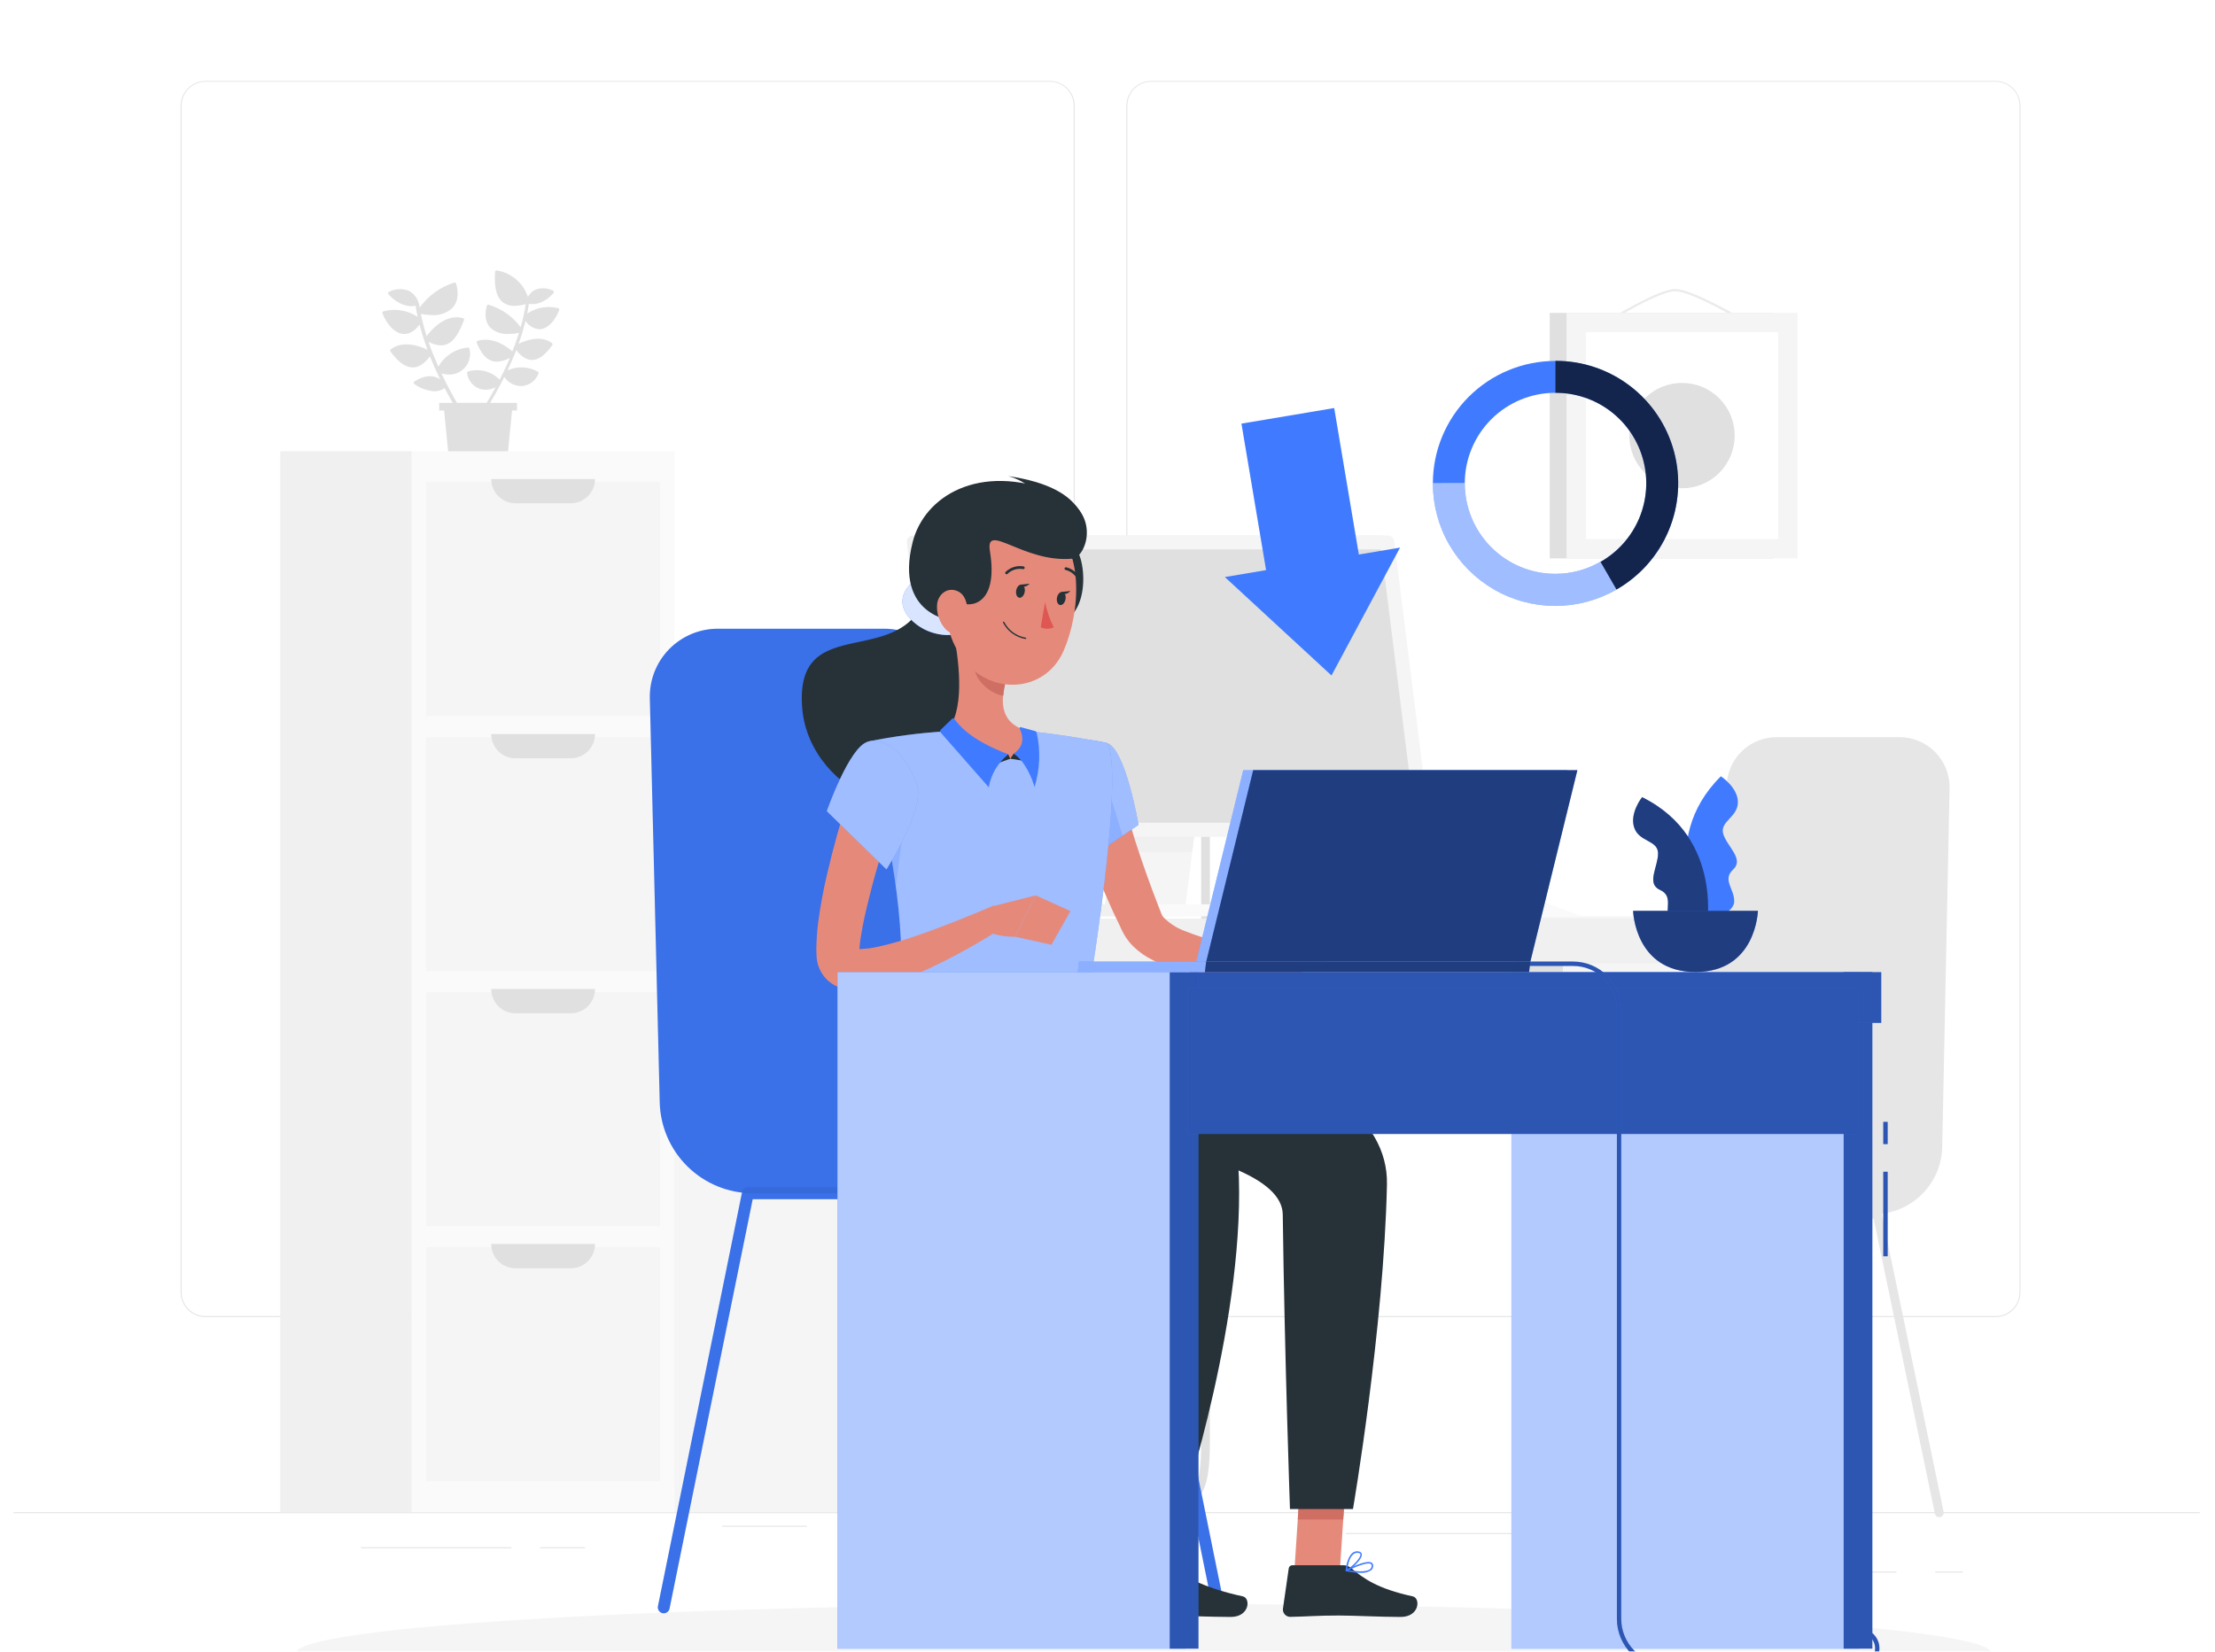 <svg width="657" height="490" viewBox="0 0 657 490" fill="none" xmlns="http://www.w3.org/2000/svg">
<g filter="url(#filter0_dddddd)">
<path d="M652.48 424.625H4V424.949H652.48V424.625Z" fill="#E6E6E6"/>
<path d="M151.672 435.026H107.056V435.351H151.672V435.026Z" fill="#E6E6E6"/>
<path d="M173.551 435.026H160.219V435.351H173.551V435.026Z" fill="#E6E6E6"/>
<path d="M239.334 428.658H214.224V428.983H239.334V428.658Z" fill="#E6E6E6"/>
<path d="M562.484 442.224H506.468V442.549H562.484V442.224Z" fill="#E6E6E6"/>
<path d="M582.25 442.224H574.04V442.549H582.25V442.224Z" fill="#E6E6E6"/>
<path d="M520.644 430.837H399.145V431.161H520.644V430.837Z" fill="#E6E6E6"/>
<path d="M311.38 366.78H60.95C58.988 366.777 57.107 365.995 55.721 364.607C54.335 363.218 53.557 361.337 53.557 359.375V7.341C53.574 5.39 54.36 3.525 55.744 2.151C57.128 0.776 58.999 0.003 60.95 0H311.38C313.344 0 315.227 0.78 316.616 2.169C318.005 3.558 318.785 5.442 318.785 7.406V359.375C318.785 361.339 318.005 363.222 316.616 364.611C315.227 366 313.344 366.78 311.38 366.78ZM60.95 0.259C59.074 0.263 57.276 1.01 55.951 2.338C54.625 3.666 53.881 5.465 53.881 7.341V359.375C53.881 361.251 54.625 363.05 55.951 364.377C57.276 365.705 59.074 366.453 60.95 366.456H311.38C313.257 366.453 315.056 365.705 316.383 364.378C317.71 363.051 318.458 361.252 318.461 359.375V7.341C318.458 5.464 317.71 3.665 316.383 2.337C315.056 1.01 313.257 0.263 311.38 0.259H60.95Z" fill="#E6E6E6"/>
<path d="M591.925 366.78H341.482C339.519 366.777 337.637 365.996 336.249 364.607C334.861 363.219 334.08 361.338 334.076 359.375V7.341C334.097 5.389 334.886 3.524 336.272 2.15C337.658 0.776 339.53 0.003 341.482 0H591.925C593.874 0.007 595.741 0.781 597.122 2.155C598.504 3.529 599.288 5.392 599.305 7.341V359.375C599.305 361.334 598.528 363.214 597.145 364.602C595.762 365.99 593.885 366.773 591.925 366.78ZM341.482 0.259C339.605 0.263 337.806 1.01 336.479 2.337C335.151 3.665 334.404 5.464 334.401 7.341V359.375C334.404 361.252 335.151 363.051 336.479 364.378C337.806 365.705 339.605 366.453 341.482 366.456H591.925C593.802 366.453 595.601 365.705 596.929 364.378C598.256 363.051 599.003 361.252 599.006 359.375V7.341C599.003 5.464 598.256 3.665 596.929 2.337C595.601 1.01 593.802 0.263 591.925 0.259H341.482Z" fill="#E6E6E6"/>
<path d="M547.452 247.862H456.574V424.625H547.452V247.862Z" fill="#F5F5F5"/>
<path d="M547.452 247.862H539.956V424.625H547.452V247.862Z" fill="#F0F0F0"/>
<path d="M254.339 291.09H463.578V252.907L254.339 252.907V291.09Z" fill="#E0E0E0"/>
<path d="M341.586 424.754H251.875C251.531 424.754 251.201 424.618 250.958 424.375C250.715 424.131 250.578 423.801 250.578 423.457C250.578 423.113 250.715 422.784 250.958 422.54C251.201 422.297 251.531 422.16 251.875 422.16H341.586C354.555 422.16 356.28 418.373 356.28 403.355V213.998C356.28 213.654 356.417 213.325 356.66 213.081C356.904 212.838 357.233 212.701 357.577 212.701C357.921 212.701 358.251 212.838 358.494 213.081C358.738 213.325 358.874 213.654 358.874 213.998V403.355C358.874 419.411 356.384 424.754 341.586 424.754Z" fill="#E0E0E0"/>
<path d="M262.38 261.804L545.403 261.804V248.549L262.38 248.549V261.804Z" fill="#F0F0F0"/>
<path d="M264.43 247.862H173.552V424.625H264.43V247.862Z" fill="#F5F5F5"/>
<path d="M264.417 247.862H256.92V424.625H264.417V247.862Z" fill="#F0F0F0"/>
<path d="M200.074 424.625L200.074 109.853H122.088L122.088 424.625H200.074Z" fill="#FAFAFA"/>
<path d="M195.794 188.474V119.048H126.368V188.474H195.794Z" fill="#F5F5F5"/>
<path d="M145.706 118.114H176.496C176.496 120.023 175.737 121.854 174.387 123.204C173.037 124.554 171.207 125.312 169.298 125.312H152.956C152.006 125.319 151.065 125.138 150.185 124.779C149.306 124.421 148.506 123.891 147.832 123.222C147.158 122.553 146.624 121.757 146.259 120.881C145.894 120.004 145.706 119.064 145.706 118.114Z" fill="#E0E0E0"/>
<path d="M195.781 264.126V194.7H126.355V264.126H195.781Z" fill="#F5F5F5"/>
<path d="M195.794 339.778V270.351H126.368V339.778H195.794Z" fill="#F5F5F5"/>
<path d="M195.794 415.442V346.016H126.368V415.442H195.794Z" fill="#F5F5F5"/>
<path d="M145.706 193.779H176.496C176.492 195.687 175.733 197.516 174.384 198.865C173.034 200.214 171.206 200.974 169.298 200.977H152.956C152.007 200.982 151.066 200.8 150.187 200.44C149.309 200.081 148.51 199.552 147.836 198.883C147.163 198.214 146.628 197.419 146.262 196.543C145.897 195.667 145.708 194.728 145.706 193.779Z" fill="#E0E0E0"/>
<path d="M145.706 269.43H176.496C176.496 271.339 175.737 273.17 174.387 274.52C173.037 275.87 171.207 276.629 169.298 276.629H152.956C152.006 276.635 151.065 276.454 150.185 276.096C149.306 275.737 148.506 275.208 147.832 274.539C147.158 273.87 146.624 273.074 146.259 272.197C145.894 271.32 145.706 270.38 145.706 269.43Z" fill="#E0E0E0"/>
<path d="M145.706 345.082H176.496C176.496 346.991 175.737 348.822 174.387 350.172C173.037 351.522 171.207 352.28 169.298 352.28H152.956C152.006 352.287 151.065 352.106 150.185 351.747C149.306 351.389 148.506 350.86 147.832 350.191C147.158 349.521 146.624 348.726 146.259 347.849C145.894 346.972 145.706 346.032 145.706 345.082Z" fill="#E0E0E0"/>
<path d="M122.088 424.625L122.088 109.853H83.14L83.14 424.625H122.088Z" fill="#F0F0F0"/>
<path d="M346.903 247.862H327.306L332.066 209.705H351.676L346.903 247.862Z" fill="#F0F0F0"/>
<path d="M351.248 247.862H331.638L336.411 209.705H356.008L351.248 247.862Z" fill="#F5F5F5"/>
<path d="M393.296 247.862H379.12L376.409 243.543H390.572L393.296 247.862Z" fill="#F0F0F0"/>
<path d="M469.246 247.862H383.452L380.741 243.543H457.677L469.246 247.862Z" fill="#FAFAFA"/>
<path d="M284.74 236.916H290.939C293.842 236.916 296.627 238.069 298.68 240.122C300.732 242.175 301.886 244.959 301.886 247.862H273.768C273.768 246.422 274.052 244.997 274.603 243.667C275.155 242.337 275.964 241.129 276.983 240.113C278.002 239.096 279.212 238.29 280.543 237.741C281.874 237.193 283.3 236.912 284.74 236.916Z" fill="#F0F0F0"/>
<path d="M353.621 228.784H334.024L336.411 209.705H356.008L353.621 228.784Z" fill="#F0F0F0"/>
<path d="M281.55 224.218H420.324C420.597 224.219 420.867 224.161 421.116 224.049C421.365 223.936 421.588 223.772 421.768 223.567C421.948 223.362 422.083 223.121 422.163 222.86C422.243 222.599 422.266 222.323 422.231 222.053L411.544 136.557C411.487 136.091 411.261 135.663 410.91 135.352C410.559 135.042 410.106 134.871 409.637 134.871H270.901C270.63 134.871 270.361 134.928 270.113 135.04C269.865 135.151 269.643 135.314 269.463 135.518C269.283 135.721 269.148 135.961 269.067 136.22C268.987 136.48 268.962 136.754 268.995 137.024L279.682 222.532C279.738 222.991 279.958 223.414 280.301 223.724C280.644 224.034 281.087 224.209 281.55 224.218Z" fill="#F0F0F0"/>
<path d="M283.651 224.218H422.335C422.608 224.219 422.878 224.161 423.127 224.049C423.376 223.936 423.598 223.772 423.778 223.567C423.959 223.362 424.093 223.121 424.173 222.86C424.253 222.599 424.276 222.323 424.241 222.053L413.554 136.557C413.495 136.093 413.268 135.666 412.918 135.356C412.567 135.046 412.116 134.873 411.648 134.871H272.964C272.692 134.871 272.423 134.928 272.175 135.04C271.927 135.151 271.706 135.314 271.525 135.518C271.345 135.721 271.21 135.961 271.13 136.22C271.049 136.48 271.024 136.754 271.057 137.024L281.744 222.532C281.801 222.998 282.027 223.426 282.378 223.737C282.729 224.047 283.182 224.219 283.651 224.218Z" fill="#F5F5F5"/>
<path d="M419.767 219.485L409.767 139.462C409.748 139.332 409.683 139.212 409.582 139.126C409.482 139.04 409.354 138.994 409.222 138.995H276.063C275.987 138.992 275.911 139.007 275.841 139.036C275.771 139.066 275.708 139.111 275.657 139.168C275.606 139.225 275.569 139.293 275.547 139.366C275.525 139.439 275.52 139.516 275.532 139.592L285.531 219.627C285.547 219.757 285.61 219.876 285.708 219.962C285.806 220.048 285.932 220.095 286.063 220.094H419.235C419.311 220.093 419.386 220.076 419.455 220.043C419.524 220.011 419.586 219.965 419.636 219.908C419.686 219.85 419.724 219.783 419.746 219.71C419.769 219.637 419.776 219.56 419.767 219.485Z" fill="#E0E0E0"/>
<path d="M369.081 247.862H337.15V247.46C337.15 246.617 337.485 245.809 338.081 245.213C338.677 244.617 339.485 244.282 340.328 244.282H365.904C366.746 244.282 367.555 244.617 368.151 245.213C368.747 245.809 369.081 246.617 369.081 247.46V247.862Z" fill="#FAFAFA"/>
<path d="M340.873 247.862H319.213V247.46C319.213 246.617 319.548 245.809 320.144 245.213C320.74 244.617 321.548 244.282 322.391 244.282H337.695C338.538 244.282 339.346 244.617 339.942 245.213C340.538 245.809 340.873 246.617 340.873 247.46V247.862Z" fill="#F0F0F0"/>
<path d="M155.044 74.303V74.238C155.342 73.239 155.628 72.228 155.874 71.216C156.313 71.915 156.911 72.502 157.618 72.927C158.325 73.353 159.123 73.607 159.947 73.667H160.297C162.463 73.46 164.538 71.359 165.848 68.052C165.873 67.992 165.886 67.928 165.886 67.864C165.886 67.799 165.873 67.735 165.848 67.675C165.785 67.557 165.678 67.468 165.549 67.429C163.995 67.035 162.375 66.973 160.794 67.248C159.214 67.523 157.71 68.128 156.38 69.024C156.574 68.065 156.743 67.092 156.886 66.132C157.228 66.198 157.575 66.233 157.923 66.236C161.451 66.236 164.045 63.084 164.175 62.929C164.22 62.871 164.252 62.804 164.267 62.733C164.282 62.661 164.28 62.587 164.261 62.516C164.242 62.446 164.207 62.38 164.158 62.326C164.109 62.271 164.048 62.229 163.98 62.202C163.161 61.795 162.264 61.567 161.35 61.531C160.436 61.495 159.524 61.653 158.676 61.995C157.77 62.456 157.037 63.197 156.587 64.109C155.927 62.079 154.718 60.272 153.096 58.885C151.473 57.498 149.5 56.586 147.392 56.249C147.327 56.234 147.258 56.234 147.193 56.25C147.128 56.266 147.067 56.297 147.016 56.34C146.962 56.378 146.917 56.429 146.885 56.487C146.854 56.546 146.836 56.611 146.834 56.677C146.653 59.881 146.757 63.81 149.156 65.678C150.16 66.418 151.386 66.793 152.632 66.742C153.748 66.715 154.856 66.54 155.926 66.223C155.583 68.541 155.085 70.833 154.435 73.084C152.087 69.886 148.757 67.544 144.954 66.417C144.833 66.389 144.707 66.409 144.601 66.472C144.495 66.534 144.417 66.636 144.383 66.755C143.657 69.517 144.033 71.761 145.46 73.24C146.185 73.891 147.034 74.39 147.957 74.707C148.879 75.023 149.856 75.15 150.829 75.081C151.875 75.075 152.917 74.966 153.942 74.757C153.345 76.65 152.645 78.505 151.983 80.269C150.544 78.972 146.303 75.755 141.685 77.104C141.561 77.145 141.459 77.234 141.4 77.351C141.375 77.41 141.362 77.474 141.362 77.539C141.362 77.603 141.375 77.668 141.4 77.727C142.697 80.788 144.085 82.487 145.875 83.07C146.352 83.228 146.851 83.306 147.353 83.304C148.724 83.246 150.059 82.854 151.244 82.162C150.258 84.51 149.208 86.702 148.209 88.647C147.024 87.439 145.534 86.572 143.898 86.138C142.261 85.704 140.538 85.72 138.91 86.183C138.799 86.205 138.7 86.268 138.633 86.359C138.566 86.45 138.535 86.563 138.547 86.676C138.662 87.657 139.032 88.59 139.622 89.382C140.212 90.175 140.999 90.798 141.906 91.189C142.59 91.484 143.327 91.634 144.072 91.63C145.105 91.617 146.119 91.355 147.029 90.865C146.017 92.746 145.083 94.315 144.357 95.508H135.538C134.137 93.109 132.516 90.126 130.934 86.78C131.671 87 132.434 87.118 133.203 87.13C134.149 87.142 135.085 86.935 135.938 86.527C136.791 86.119 137.539 85.52 138.124 84.776C138.708 84.033 139.113 83.164 139.308 82.239C139.503 81.313 139.482 80.355 139.247 79.439C139.217 79.332 139.149 79.241 139.056 79.181C138.962 79.121 138.851 79.098 138.741 79.115C136.94 79.29 135.208 79.897 133.691 80.884C132.174 81.87 130.917 83.207 130.026 84.782C128.988 82.448 127.977 79.971 127.095 77.416C128.217 78.054 129.475 78.419 130.765 78.479C131.277 78.485 131.786 78.402 132.269 78.233C134.863 77.377 136.355 74.251 137.626 71.009C137.655 70.95 137.669 70.886 137.669 70.821C137.669 70.755 137.655 70.691 137.626 70.633C137.596 70.573 137.554 70.52 137.503 70.478C137.451 70.436 137.392 70.404 137.328 70.386C132.14 68.933 127.873 73.927 126.55 75.717C125.858 73.557 125.282 71.362 124.825 69.141C125.915 69.354 127.022 69.467 128.132 69.478C129.236 69.559 130.344 69.412 131.388 69.046C132.432 68.68 133.39 68.103 134.202 67.351C135.771 65.691 136.147 63.201 135.304 60.166C135.289 60.107 135.263 60.051 135.225 60.002C135.188 59.953 135.142 59.912 135.088 59.882C135.035 59.852 134.976 59.833 134.915 59.826C134.854 59.819 134.792 59.824 134.734 59.842C130.595 61.133 126.992 63.743 124.475 67.273L124.28 66.093C124.266 65.991 124.221 65.896 124.15 65.821C123.937 65.053 123.564 64.34 123.057 63.725C122.55 63.111 121.919 62.61 121.206 62.254C120.271 61.893 119.269 61.734 118.268 61.788C117.266 61.842 116.288 62.107 115.396 62.566C115.327 62.595 115.266 62.639 115.217 62.696C115.168 62.752 115.131 62.818 115.111 62.89C115.095 62.96 115.096 63.033 115.114 63.103C115.132 63.173 115.166 63.238 115.214 63.292C115.344 63.46 118.197 66.832 122.036 66.832C122.45 66.827 122.863 66.784 123.269 66.703C123.437 67.805 123.645 68.908 123.878 69.997C122.399 69.023 120.73 68.374 118.982 68.093C117.234 67.811 115.446 67.903 113.736 68.363C113.608 68.402 113.5 68.491 113.438 68.609C113.412 68.671 113.399 68.737 113.399 68.804C113.399 68.871 113.412 68.937 113.438 68.998C114.929 72.604 117.238 74.887 119.624 75.081H119.948C121.155 75.081 122.789 74.523 124.449 72.306C125.103 74.827 125.89 77.312 126.809 79.75C124.566 78.687 119.52 76.858 115.915 79.646C115.865 79.682 115.823 79.728 115.792 79.78C115.76 79.832 115.74 79.891 115.731 79.951C115.723 80.012 115.727 80.073 115.743 80.133C115.758 80.192 115.786 80.247 115.824 80.295C118.159 83.472 120.311 85.016 122.426 85.016C124.176 85.016 125.849 83.913 127.523 81.734C128.482 84.121 129.52 86.404 130.544 88.505C128.301 87.117 125.837 87.337 122.931 89.166C122.864 89.206 122.808 89.263 122.77 89.332C122.731 89.4 122.711 89.477 122.711 89.555C122.706 89.632 122.721 89.708 122.755 89.776C122.789 89.845 122.841 89.903 122.905 89.944C124.636 91.192 126.679 91.933 128.807 92.084C129.904 92.106 130.98 91.779 131.88 91.15C132.71 92.746 133.528 94.211 134.28 95.521H130.272V97.804H131.725L132.931 109.892H150.686L151.879 97.804H153.345V95.521H145.369C146.251 94.056 147.379 92.097 148.585 89.802C148.621 89.755 148.648 89.703 148.663 89.646C148.974 89.062 149.273 88.466 149.584 87.843C150.111 88.641 150.822 89.302 151.657 89.769C152.492 90.236 153.427 90.496 154.383 90.528C154.581 90.541 154.781 90.541 154.979 90.528C156.036 90.408 157.039 89.998 157.876 89.344C158.714 88.689 159.354 87.815 159.726 86.819C159.764 86.716 159.765 86.603 159.726 86.501C159.688 86.399 159.615 86.313 159.519 86.261C158.159 85.493 156.636 85.059 155.075 84.996C153.514 84.933 151.961 85.242 150.544 85.898C151.218 84.484 151.841 82.967 152.515 81.397C152.566 81.339 152.598 81.267 152.606 81.19C152.787 80.749 152.956 80.308 153.138 79.893C154.681 81.838 156.211 82.798 157.807 82.798C159.739 82.798 161.697 81.371 163.799 78.427C163.872 78.329 163.903 78.206 163.886 78.085C163.869 77.963 163.805 77.853 163.708 77.779C160.401 75.302 155.926 77.001 153.825 77.986C154.253 76.819 154.642 75.639 155.005 74.433L155.044 74.303Z" fill="#E0E0E0"/>
<path d="M525.988 68.83H459.661V141.654H525.988V68.83Z" fill="#E0E0E0"/>
<path d="M517.804 71.813C517.748 71.826 517.691 71.826 517.635 71.813C517.479 71.709 501.812 62.397 496.884 62.397C491.955 62.397 476.975 71.709 476.82 71.8C476.784 71.823 476.745 71.839 476.703 71.847C476.661 71.854 476.618 71.853 476.577 71.843C476.536 71.833 476.497 71.815 476.463 71.79C476.429 71.765 476.4 71.733 476.379 71.696C476.335 71.624 476.322 71.537 476.341 71.454C476.36 71.372 476.411 71.3 476.483 71.255C477.105 70.866 491.722 61.748 496.884 61.748C502.046 61.748 517.376 70.827 518.024 71.255C518.061 71.276 518.093 71.305 518.118 71.339C518.143 71.373 518.162 71.412 518.171 71.453C518.181 71.494 518.182 71.537 518.175 71.579C518.167 71.621 518.151 71.661 518.128 71.696C518.091 71.745 518.041 71.782 517.983 71.803C517.926 71.824 517.863 71.827 517.804 71.813Z" fill="#EBEBEB"/>
<path d="M533.16 68.83H464.654V141.654H533.16V68.83Z" fill="#F5F5F5"/>
<path d="M527.427 135.908V74.562H470.4V135.908H527.427Z" fill="white"/>
<path d="M509.958 116.287C516.062 110.184 516.062 100.289 509.958 94.185C503.855 88.082 493.96 88.082 487.857 94.185C481.753 100.289 481.753 110.184 487.857 116.287C493.96 122.39 503.855 122.39 509.958 116.287Z" fill="#E0E0E0"/>
<path d="M497.584 336.237H555.714C561.048 336.241 566.17 334.153 569.98 330.42C573.79 326.688 575.984 321.609 576.089 316.277L578.268 209.848C578.308 207.873 577.953 205.91 577.225 204.074C576.496 202.237 575.408 200.565 574.025 199.154C572.643 197.743 570.992 196.623 569.171 195.858C567.349 195.093 565.393 194.699 563.418 194.7H526.973C523.327 194.699 519.809 196.04 517.089 198.468C514.369 200.897 512.638 204.241 512.227 207.864L497.584 336.237Z" fill="#E6E6E6"/>
<path d="M529.308 336.237H467.365C466.595 336.237 465.856 335.931 465.311 335.386C464.766 334.841 464.46 334.102 464.46 333.332V333.059C464.46 330.947 465.299 328.922 466.792 327.428C468.286 325.935 470.311 325.096 472.423 325.096H529.308V336.237Z" fill="#E6E6E6"/>
<path d="M524.418 426.077C524.117 426.084 523.822 425.985 523.585 425.798C523.349 425.611 523.184 425.348 523.121 425.053L504.964 337.534H473.318L455.16 425.053C455.09 425.397 454.886 425.699 454.593 425.892C454.3 426.085 453.942 426.154 453.598 426.084C453.254 426.013 452.952 425.809 452.758 425.516C452.565 425.223 452.496 424.865 452.567 424.521L470.957 335.978C471.018 335.68 471.181 335.413 471.418 335.224C471.655 335.034 471.951 334.934 472.254 334.94H505.975C506.279 334.934 506.575 335.034 506.812 335.224C507.049 335.413 507.212 335.68 507.272 335.978L525.65 424.521C525.719 424.856 525.653 425.205 525.466 425.492C525.279 425.779 524.986 425.98 524.652 426.051C524.575 426.069 524.497 426.078 524.418 426.077Z" fill="#E6E6E6"/>
<path d="M504.692 426.077C504.606 426.09 504.518 426.09 504.432 426.077C504.265 426.043 504.107 425.977 503.965 425.881C503.824 425.786 503.703 425.664 503.609 425.522C503.515 425.38 503.45 425.22 503.418 425.053C503.386 424.886 503.386 424.714 503.421 424.547L521.811 336.003C521.872 335.706 522.035 335.439 522.272 335.25C522.509 335.06 522.805 334.96 523.108 334.966H556.829C557.133 334.96 557.429 335.06 557.666 335.25C557.903 335.439 558.066 335.706 558.126 336.003L576.504 424.547C576.539 424.717 576.54 424.893 576.507 425.063C576.474 425.234 576.408 425.397 576.312 425.542C576.217 425.687 576.093 425.812 575.949 425.909C575.805 426.007 575.643 426.075 575.473 426.11C575.303 426.145 575.127 426.146 574.957 426.113C574.786 426.08 574.623 426.014 574.478 425.918C574.333 425.822 574.208 425.699 574.111 425.555C574.013 425.411 573.945 425.249 573.91 425.079L555.753 337.56H524.081L505.924 425.079C505.858 425.358 505.701 425.608 505.478 425.788C505.255 425.969 504.978 426.071 504.692 426.077Z" fill="#E6E6E6"/>
<path d="M339.24 481.195C478.122 481.195 590.708 474.622 590.708 466.514C590.708 458.405 478.122 451.832 339.24 451.832C200.358 451.832 87.772 458.405 87.772 466.514C87.772 474.622 200.358 481.195 339.24 481.195Z" fill="#F5F5F5"/>
<path d="M361.431 454.53C361.025 454.529 360.631 454.388 360.317 454.13C360.002 453.873 359.787 453.515 359.706 453.116L335.064 331.773H292.147L267.505 453.116C267.388 453.549 267.11 453.92 266.729 454.155C266.348 454.39 265.891 454.472 265.452 454.382C265.013 454.293 264.624 454.041 264.365 453.675C264.106 453.31 263.995 452.86 264.055 452.416L288.983 329.659C289.066 329.262 289.282 328.905 289.596 328.647C289.91 328.39 290.302 328.248 290.708 328.245H336.49C336.897 328.246 337.29 328.387 337.605 328.645C337.919 328.902 338.135 329.26 338.215 329.659L363.156 452.416C363.248 452.873 363.155 453.348 362.897 453.737C362.639 454.126 362.238 454.397 361.781 454.491L361.431 454.53Z" fill="#407BFF"/>
<path d="M292.55 454.53C292.144 454.527 291.751 454.385 291.438 454.128C291.124 453.87 290.907 453.513 290.825 453.116L266.182 331.773H223.266L198.624 453.116C198.591 453.355 198.51 453.585 198.385 453.792C198.26 453.998 198.094 454.177 197.897 454.316C197.701 454.456 197.477 454.554 197.241 454.604C197.005 454.654 196.761 454.655 196.525 454.607C196.289 454.559 196.064 454.463 195.867 454.325C195.669 454.187 195.501 454.01 195.375 453.804C195.248 453.599 195.165 453.37 195.13 453.131C195.096 452.892 195.11 452.649 195.174 452.416L220.114 329.659C220.195 329.26 220.411 328.902 220.725 328.645C221.039 328.387 221.433 328.246 221.839 328.245H267.622C268.027 328.246 268.419 328.388 268.731 328.646C269.043 328.904 269.256 329.261 269.334 329.659L294.274 452.416C294.366 452.873 294.273 453.348 294.016 453.737C293.758 454.126 293.357 454.397 292.9 454.491L292.55 454.53Z" fill="#407BFF"/>
<path d="M302.186 330.022H223.331C216.093 330.023 209.143 327.187 203.973 322.121C198.803 317.055 195.826 310.165 195.68 302.928L192.748 183.089C192.693 180.41 193.173 177.748 194.16 175.257C195.146 172.766 196.62 170.497 198.494 168.582C200.369 166.668 202.607 165.147 205.076 164.108C207.546 163.069 210.198 162.534 212.877 162.532H262.317C267.265 162.536 272.039 164.359 275.73 167.654C279.42 170.95 281.769 175.488 282.329 180.404L302.186 330.022Z" fill="#407BFF"/>
<path d="M259.179 314.847H336.348C339.213 314.847 341.961 315.986 343.987 318.012C346.013 320.038 347.152 322.786 347.152 325.651V326.027C347.152 327.059 346.742 328.049 346.012 328.778C345.282 329.508 344.293 329.918 343.261 329.918H259.179V314.847Z" fill="#407BFF"/>
<g opacity="0.3">
<path opacity="0.3" d="M361.431 454.53C361.025 454.529 360.631 454.388 360.317 454.13C360.002 453.873 359.787 453.514 359.706 453.116L335.064 331.773H292.147L267.505 453.116C267.388 453.549 267.11 453.92 266.729 454.155C266.348 454.39 265.891 454.471 265.452 454.382C265.013 454.293 264.624 454.04 264.365 453.675C264.106 453.31 263.995 452.86 264.055 452.416L288.983 329.659C289.066 329.261 289.282 328.905 289.596 328.647C289.91 328.39 290.302 328.248 290.708 328.245H336.49C336.897 328.246 337.29 328.387 337.605 328.644C337.919 328.902 338.135 329.26 338.215 329.659L363.156 452.416C363.248 452.873 363.155 453.348 362.897 453.737C362.639 454.126 362.238 454.397 361.781 454.491L361.431 454.53Z" fill="black"/>
<path opacity="0.3" d="M292.55 454.53C292.144 454.527 291.751 454.385 291.438 454.127C291.124 453.87 290.907 453.513 290.825 453.116L266.182 331.773H223.266L198.624 453.116C198.591 453.355 198.51 453.585 198.385 453.792C198.26 453.998 198.094 454.177 197.897 454.316C197.701 454.456 197.477 454.554 197.241 454.604C197.005 454.654 196.761 454.655 196.525 454.607C196.289 454.559 196.064 454.463 195.867 454.325C195.669 454.187 195.501 454.009 195.375 453.804C195.248 453.599 195.165 453.37 195.13 453.131C195.096 452.892 195.11 452.649 195.174 452.416L220.114 329.659C220.195 329.26 220.411 328.902 220.725 328.644C221.039 328.387 221.433 328.246 221.839 328.245H267.622C268.027 328.246 268.419 328.388 268.731 328.646C269.043 328.903 269.256 329.261 269.334 329.659L294.274 452.416C294.366 452.873 294.273 453.348 294.016 453.737C293.758 454.126 293.357 454.397 292.9 454.491L292.55 454.53Z" fill="black"/>
<path opacity="0.3" d="M302.186 330.022H223.331C216.093 330.023 209.143 327.187 203.973 322.121C198.803 317.055 195.826 310.165 195.68 302.928L192.748 183.089C192.693 180.41 193.173 177.748 194.16 175.257C195.146 172.766 196.62 170.497 198.494 168.582C200.369 166.668 202.607 165.147 205.076 164.108C207.546 163.069 210.198 162.534 212.877 162.532H262.317C267.265 162.536 272.039 164.359 275.73 167.654C279.42 170.95 281.769 175.488 282.329 180.404L302.186 330.022Z" fill="black"/>
<path opacity="0.3" d="M259.179 314.847H336.348C339.213 314.847 341.961 315.986 343.987 318.012C346.013 320.038 347.152 322.786 347.152 325.651V326.027C347.152 327.059 346.742 328.049 346.012 328.778C345.282 329.508 344.293 329.918 343.261 329.918H259.179V314.847Z" fill="black"/>
</g>
<path d="M280.241 155.918C280.241 155.918 291.266 170.314 284.132 198.977C276.999 227.64 240.191 212.076 237.96 186.241C235.367 155.788 269.554 176.786 275.572 149.705L280.241 155.918Z" fill="#263238"/>
<path d="M272.239 147.371C267.453 150.743 265.56 155.646 270.851 160.444C276.143 165.243 283.691 165.087 285.974 163.116C288.257 161.145 287.803 151.132 287.803 151.132L272.239 147.371Z" fill="#407BFF"/>
<path opacity="0.8" d="M272.239 147.371C267.453 150.743 265.56 155.646 270.851 160.444C276.143 165.243 283.691 165.087 285.974 163.116C288.257 161.145 287.803 151.132 287.803 151.132L272.239 147.371Z" fill="white"/>
<path d="M332.677 211.168C332.807 211.752 333.028 212.66 333.235 213.425L333.858 215.863C334.299 217.498 334.778 219.132 335.284 220.766C336.244 224.06 337.308 227.342 338.423 230.623C339.538 233.904 340.68 237.108 341.925 240.428C342.534 242.049 343.144 243.683 343.792 245.304L344.545 247.25C344.695 247.583 344.891 247.893 345.128 248.171C346.974 250.038 349.224 251.458 351.704 252.321C354.733 253.54 357.856 254.512 361.042 255.226C364.336 255.991 367.721 256.627 371.145 257.159C374.569 257.69 378.084 258.118 381.456 258.456L381.573 265.433C374.174 266.199 366.716 266.199 359.317 265.433C355.45 265.035 351.626 264.292 347.891 263.215C345.868 262.605 343.898 261.828 342.003 260.894C339.82 259.833 337.823 258.428 336.088 256.731C335.082 255.728 334.21 254.599 333.494 253.372C333.3 253.06 333.131 252.71 332.95 252.386L332.613 251.686L332.016 250.389C331.212 248.741 330.408 247.094 329.668 245.421C328.164 242.075 326.698 238.703 325.388 235.266C324.079 231.829 322.795 228.366 321.705 224.89C321.173 223.1 320.655 221.324 320.175 219.495L319.461 216.758C319.254 215.773 319.059 214.956 318.852 213.788L332.677 211.168Z" fill="#E58A7B"/>
<path d="M328.268 196.435C333.832 197.849 337.71 220.727 337.71 220.727L322.392 231.103C322.392 231.103 307.698 208.017 312.017 201.908C316.439 195.631 320.149 194.412 328.268 196.435Z" fill="#407BFF"/>
<path opacity="0.5" d="M328.268 196.435C333.832 197.849 337.71 220.727 337.71 220.727L322.392 231.103C322.392 231.103 307.698 208.017 312.017 201.908C316.439 195.631 320.149 194.412 328.268 196.435Z" fill="white"/>
<path opacity="0.2" d="M326.27 202.193L312.951 212.751C315.545 219.164 318.7 225.335 322.38 231.194L333.002 223.969L326.27 202.193Z" fill="#407BFF"/>
<path d="M328.268 196.435C328.268 196.435 334.752 198.692 321.783 277.845H267.025C267.946 255.55 267.972 241.803 257.324 196.033C264.992 194.454 272.763 193.431 280.578 192.972C288.864 192.381 297.181 192.381 305.467 192.972C316.154 193.997 328.268 196.435 328.268 196.435Z" fill="#407BFF"/>
<path opacity="0.5" d="M328.268 196.435C328.268 196.435 334.752 198.692 321.783 277.845H267.025C267.946 255.55 267.972 241.803 257.324 196.033C264.992 194.454 272.763 193.431 280.578 192.972C288.864 192.381 297.181 192.381 305.467 192.972C316.154 193.997 328.268 196.435 328.268 196.435Z" fill="white"/>
<path d="M379.446 258.391L389.004 248.689L390.301 262.359C390.301 262.359 383.129 267.21 378.175 264.603L379.446 258.391Z" fill="#E58A7B"/>
<path d="M400.288 247.25L400.716 258.741L390.288 262.359L389.03 248.689L400.288 247.25Z" fill="#E58A7B"/>
<path d="M383.933 441.949H397.422L399.497 410.706H386.008L383.933 441.949Z" fill="#E58A7B"/>
<path d="M331.731 441.949H345.219L349.551 410.706H336.063L331.731 441.949Z" fill="#E58A7B"/>
<path d="M346.062 440.38H330.901C330.639 440.375 330.385 440.465 330.187 440.635C329.988 440.805 329.859 441.042 329.824 441.301L328.099 453.298C328.068 453.601 328.101 453.907 328.196 454.196C328.291 454.486 328.445 454.752 328.649 454.978C328.853 455.204 329.103 455.385 329.381 455.509C329.659 455.633 329.96 455.697 330.265 455.697C335.544 455.606 338.047 455.295 344.752 455.295C348.85 455.295 359.369 455.723 365.037 455.723C370.704 455.723 371.003 450.12 368.642 449.614C358.072 447.332 351.872 444.206 348.306 441.21C347.68 440.676 346.885 440.381 346.062 440.38Z" fill="#263238"/>
<path d="M398.472 440.38H383.337C383.076 440.377 382.823 440.469 382.625 440.639C382.428 440.808 382.298 441.043 382.26 441.301L380.535 453.298C380.504 453.601 380.537 453.907 380.632 454.196C380.727 454.486 380.881 454.752 381.085 454.978C381.29 455.205 381.539 455.385 381.817 455.509C382.095 455.633 382.396 455.697 382.701 455.697C387.98 455.606 390.483 455.295 397.188 455.295C401.299 455.295 409.769 455.723 415.436 455.723C421.104 455.723 421.402 450.12 419.042 449.615C408.472 447.332 404.308 444.206 400.755 441.21C400.117 440.671 399.307 440.377 398.472 440.38Z" fill="#263238"/>
<path d="M317.516 137.709C322.367 138.02 324.831 162.351 310.603 160.937C296.376 159.523 317.516 137.709 317.516 137.709Z" fill="#263238"/>
<path d="M399.497 410.706L398.42 426.814H384.932L385.995 410.706H399.497Z" fill="#CF6F64"/>
<path d="M336.063 410.706H349.564L347.32 426.814H333.819L336.063 410.706Z" fill="#CF6F64"/>
<path opacity="0.2" d="M262.797 221.479C264.094 228.12 265.015 233.852 265.715 239.014L268.919 214.229L262.797 221.479Z" fill="#407BFF"/>
<path d="M283.043 165.01C284.612 173.012 286.181 187.68 280.579 193.024C280.579 193.024 282.77 201.143 297.647 201.143C314.001 201.143 305.428 193.024 305.428 193.024C296.492 190.897 296.726 184.27 298.282 178.057L283.043 165.01Z" fill="#E58A7B"/>
<path d="M294.689 202.881L299.67 201.091L299.008 199.729L294.689 202.881Z" fill="#263238"/>
<path d="M304.352 201.843L299.67 201.091L300.682 199.574L304.352 201.843Z" fill="#263238"/>
<path d="M282.394 189.25L279.009 192.544C278.908 192.648 278.851 192.788 278.851 192.933C278.851 193.078 278.908 193.218 279.009 193.322L293.276 209.573C293.954 205.714 296.021 202.235 299.086 199.794C287.284 195.332 284.21 190.715 283.159 189.418C283.135 189.343 283.091 189.275 283.033 189.222C282.974 189.169 282.903 189.132 282.825 189.115C282.748 189.098 282.667 189.101 282.592 189.125C282.516 189.148 282.448 189.192 282.394 189.25Z" fill="#407BFF"/>
<path d="M302.782 191.74L306.985 192.881C307.11 192.916 307.225 192.984 307.316 193.077C307.407 193.171 307.472 193.287 307.503 193.413C308.691 198.743 308.467 204.291 306.855 209.508C306.258 207.304 304.261 202.025 300.681 199.574C304.572 196.889 303.003 193.426 302.445 192.116C302.427 192.067 302.423 192.015 302.432 191.963C302.442 191.912 302.466 191.865 302.5 191.826C302.535 191.787 302.58 191.759 302.629 191.744C302.679 191.729 302.732 191.727 302.782 191.74Z" fill="#407BFF"/>
<path d="M289.281 170.327L298.36 178.044C297.983 179.49 297.727 180.965 297.595 182.454C294.184 181.961 289.502 178.226 289.138 174.672C288.916 173.227 288.965 171.754 289.281 170.327Z" fill="#CF6F64"/>
<path d="M282.174 143.921C280.63 157.215 279.684 162.818 285.131 170.755C293.302 182.7 309.981 181.688 315.467 169.121C320.408 157.811 322.094 137.994 310.162 130.42C307.538 128.744 304.528 127.768 301.42 127.583C298.311 127.399 295.207 128.012 292.403 129.365C289.598 130.718 287.186 132.765 285.396 135.313C283.605 137.861 282.496 140.824 282.174 143.921Z" fill="#E58A7B"/>
<path d="M312.575 121.964C290.591 113.287 274.081 123.079 270.67 136.995C265.313 158.603 282.42 160.12 282.42 160.12L284.56 154.595C287.634 156.45 296.233 155.633 293.639 139.589C292.109 130.51 303.6 143.156 318.178 141.742C322.055 141.366 327.36 127.8 312.575 121.964Z" fill="#263238"/>
<path d="M320.058 127.307C317.166 122.858 311.252 119.045 298.995 117.243C298.995 117.243 305.363 118.682 307.426 123.338C309.488 127.994 323.547 132.663 320.058 127.307Z" fill="#263238"/>
<path d="M277.946 155.425C277.856 156.704 278.02 157.987 278.427 159.202C278.834 160.418 279.477 161.54 280.319 162.507C282.589 165.1 285.572 163.505 286.506 160.392C287.336 157.578 287.167 152.857 284.132 151.43C281.097 150.004 278.192 152.261 277.946 155.425Z" fill="#E58A7B"/>
<path d="M321.822 277.897C321.822 277.897 412.272 286.314 411.39 327.441C410.469 370.241 401.313 423.701 401.313 423.701H382.623C382.623 423.701 381.028 378.463 380.483 336.325C380.211 314.38 292.809 309.984 292.809 309.984L281.525 277.897H321.822Z" fill="#263238"/>
<path d="M307.348 277.897C307.348 277.897 365.802 297.287 367.28 321.28C369.991 365.455 350.575 423.74 350.575 423.74H332.172C332.172 423.74 333.222 385.091 335.414 345.067C338.189 294.77 249.451 344.366 267.025 277.936L307.348 277.897Z" fill="#263238"/>
<path d="M301.408 151.171C301.213 152.235 301.628 153.207 302.329 153.337C303.029 153.467 303.742 152.689 303.937 151.625C304.131 150.561 303.716 149.576 303.016 149.459C302.316 149.342 301.628 150.095 301.408 151.171Z" fill="#263238"/>
<path d="M313.508 153.337C313.314 154.4 313.729 155.373 314.429 155.503C315.13 155.633 315.856 154.854 316.05 153.791C316.245 152.727 315.83 151.742 315.13 151.625C314.429 151.508 313.703 152.26 313.508 153.337Z" fill="#263238"/>
<path d="M314.805 151.625L317.516 151.34C317.516 151.34 315.895 153.116 314.805 151.625Z" fill="#263238"/>
<path d="M309.981 154.595C310.5 157.209 311.372 159.739 312.574 162.117C311.964 162.395 311.3 162.539 310.629 162.539C309.958 162.539 309.294 162.395 308.684 162.117L309.981 154.595Z" fill="#DF5753"/>
<path d="M304.222 165.58C302.799 165.355 301.449 164.796 300.282 163.951C299.114 163.106 298.163 161.998 297.504 160.717C297.482 160.667 297.48 160.61 297.5 160.559C297.519 160.508 297.558 160.467 297.608 160.444C297.659 160.426 297.716 160.428 297.766 160.45C297.817 160.472 297.857 160.511 297.88 160.561C298.504 161.772 299.402 162.821 300.503 163.622C301.604 164.424 302.878 164.957 304.222 165.178C304.276 165.191 304.323 165.223 304.355 165.269C304.386 165.314 304.399 165.37 304.391 165.425C304.381 165.464 304.36 165.5 304.33 165.528C304.3 165.556 304.262 165.574 304.222 165.58Z" fill="#263238"/>
<path d="M298.567 146.385C298.511 146.387 298.455 146.377 298.403 146.354C298.352 146.332 298.306 146.298 298.269 146.256C298.23 146.219 298.198 146.175 298.177 146.126C298.156 146.077 298.145 146.024 298.145 145.97C298.145 145.917 298.156 145.864 298.177 145.815C298.198 145.765 298.23 145.721 298.269 145.685C298.968 145.002 299.82 144.497 300.755 144.213C301.689 143.929 302.678 143.873 303.639 144.051C303.74 144.081 303.826 144.149 303.879 144.24C303.932 144.332 303.948 144.441 303.924 144.544C303.912 144.596 303.889 144.645 303.858 144.689C303.826 144.732 303.786 144.769 303.74 144.797C303.694 144.825 303.643 144.843 303.59 144.851C303.537 144.858 303.483 144.855 303.431 144.842C302.602 144.695 301.751 144.75 300.947 145C300.144 145.251 299.412 145.69 298.814 146.282C298.744 146.341 298.658 146.377 298.567 146.385Z" fill="#263238"/>
<path d="M320.123 148.512C320.042 148.515 319.963 148.493 319.896 148.449C319.828 148.405 319.776 148.341 319.747 148.266C319.43 147.487 318.933 146.795 318.298 146.245C317.662 145.695 316.905 145.303 316.089 145.101C315.984 145.082 315.89 145.023 315.827 144.936C315.764 144.849 315.737 144.741 315.752 144.634C315.771 144.526 315.832 144.43 315.922 144.366C316.012 144.303 316.124 144.278 316.232 144.297C317.182 144.517 318.065 144.964 318.806 145.598C319.546 146.233 320.123 147.037 320.486 147.942C320.53 148.041 320.533 148.155 320.494 148.257C320.455 148.358 320.378 148.441 320.279 148.486L320.123 148.512Z" fill="#263238"/>
<path d="M265.508 215.604C264.328 219.495 263.057 223.386 261.928 227.38C260.8 231.375 259.607 235.266 258.582 239.222C257.558 243.177 256.585 247.094 255.859 250.894C255.508 252.814 255.184 254.72 255.003 256.51C254.899 257.405 254.847 258.248 254.834 259.026C254.834 259.208 254.834 259.026 254.704 258.728C254.546 258.376 254.326 258.056 254.056 257.781C253.394 257.21 253.148 257.314 253.446 257.405C253.989 257.537 254.548 257.594 255.106 257.574C256.852 257.514 258.589 257.292 260.294 256.912C264.157 256.061 267.965 254.974 271.694 253.657C279.359 251.063 287.141 247.898 294.716 244.669L298.062 250.778C290.876 255.488 283.365 259.684 275.585 263.332C271.557 265.232 267.401 266.849 263.148 268.17C260.779 268.891 258.347 269.382 255.885 269.635C254.347 269.793 252.795 269.754 251.267 269.519C250.253 269.367 249.264 269.083 248.323 268.676C247.108 268.15 246.006 267.392 245.081 266.445C243.282 264.549 242.252 262.053 242.189 259.441C242.124 258.144 242.111 256.847 242.189 255.68C242.279 253.281 242.5 251.011 242.798 248.793C243.421 244.358 244.225 240.078 245.211 235.824C246.196 231.57 247.247 227.458 248.401 223.334C249.555 219.21 250.8 215.163 252.292 211.039L265.508 215.604Z" fill="#E58A7B"/>
<path d="M350.679 442.65C349.484 442.62 348.296 442.455 347.139 442.157C347.095 442.149 347.055 442.128 347.024 442.097C346.993 442.065 346.972 442.026 346.963 441.982C346.955 441.939 346.96 441.894 346.977 441.854C346.995 441.813 347.024 441.779 347.061 441.755C347.515 441.457 351.561 438.837 353.105 439.524C353.266 439.597 353.405 439.713 353.506 439.86C353.606 440.006 353.665 440.177 353.675 440.354C353.74 440.642 353.728 440.942 353.642 441.224C353.555 441.506 353.397 441.76 353.182 441.962C352.455 442.479 351.569 442.723 350.679 442.65ZM347.761 441.846C350.264 442.365 352.145 442.3 352.871 441.625C353.029 441.472 353.145 441.28 353.209 441.069C353.273 440.858 353.281 440.634 353.234 440.419C353.229 440.317 353.197 440.218 353.139 440.134C353.082 440.049 353.003 439.982 352.91 439.939C351.924 439.498 349.188 440.964 347.761 441.846Z" fill="#407BFF"/>
<path d="M347.191 442.17H347.074C347.038 442.149 347.008 442.119 346.987 442.082C346.966 442.046 346.956 442.004 346.957 441.962C346.957 441.807 346.957 437.968 348.41 436.697C348.58 436.534 348.786 436.412 349.011 436.343C349.236 436.273 349.474 436.256 349.707 436.295C349.94 436.293 350.168 436.372 350.35 436.518C350.532 436.665 350.657 436.87 350.705 437.099C350.978 438.5 348.721 441.366 347.307 442.17H347.191ZM349.473 436.697C349.188 436.699 348.914 436.81 348.708 437.008C347.683 437.916 347.476 440.484 347.411 441.508C348.708 440.575 350.446 438.214 350.225 437.164C350.225 436.995 350.096 436.775 349.629 436.71L349.473 436.697Z" fill="#407BFF"/>
<path d="M403.543 442.65C402.118 442.618 400.699 442.458 399.302 442.17C399.257 442.158 399.215 442.134 399.183 442.099C399.151 442.065 399.129 442.022 399.121 441.975C399.114 441.928 399.123 441.879 399.146 441.837C399.17 441.795 399.206 441.761 399.25 441.742C399.847 441.431 405.177 438.707 406.799 439.589C406.939 439.667 407.058 439.779 407.145 439.915C407.231 440.051 407.281 440.207 407.292 440.367C407.328 440.637 407.298 440.912 407.202 441.168C407.107 441.424 406.951 441.652 406.747 441.833C405.804 442.463 404.673 442.751 403.543 442.65ZM400.054 441.846C401.792 442.144 405.242 442.572 406.436 441.508C406.584 441.369 406.698 441.197 406.768 441.005C406.838 440.814 406.862 440.608 406.838 440.406C406.836 440.318 406.812 440.232 406.766 440.157C406.721 440.081 406.656 440.02 406.578 439.978C405.515 439.407 401.935 440.925 400.054 441.846Z" fill="#407BFF"/>
<path d="M399.354 442.17C399.312 442.183 399.267 442.183 399.224 442.17C399.193 442.145 399.167 442.114 399.149 442.078C399.131 442.042 399.122 442.003 399.121 441.962C399.121 441.807 399.445 438.214 401.105 436.775C401.338 436.576 401.608 436.428 401.901 436.339C402.193 436.25 402.5 436.221 402.804 436.256C403.634 436.334 403.867 436.749 403.932 437.073C404.166 438.564 401.027 441.418 399.445 442.131L399.354 442.17ZM402.558 436.697C402.131 436.695 401.72 436.852 401.403 437.138C400.184 438.149 399.756 440.575 399.626 441.547C401.325 440.601 403.647 438.162 403.517 437.164C403.517 437.06 403.517 436.775 402.804 436.71L402.558 436.697Z" fill="#407BFF"/>
<path d="M294.404 244.876L307.192 241.634L301.097 253.916C301.097 253.916 292.446 254.292 289.593 249.468L294.404 244.876Z" fill="#E58A7B"/>
<path d="M317.529 246.29L311.874 256.303L301.096 253.916L307.192 241.634L317.529 246.29Z" fill="#E58A7B"/>
<path d="M302.692 149.459L305.402 149.174C305.402 149.174 303.729 150.951 302.692 149.459Z" fill="#263238"/>
<path d="M266.208 274.681L265.767 279.583C265.586 279.972 266.027 280.361 266.662 280.361H322.094C322.587 280.361 322.989 280.115 323.028 279.804L323.521 274.901C323.521 274.564 323.119 274.278 322.587 274.278H267.103C266.932 274.264 266.76 274.293 266.604 274.364C266.447 274.434 266.311 274.543 266.208 274.681Z" fill="#407BFF"/>
<path d="M273.666 280.893H272.174C271.876 280.893 271.656 280.737 271.669 280.556L272.369 274.175C272.369 273.993 272.654 273.838 272.953 273.838H274.392C274.69 273.838 274.911 273.993 274.898 274.175L274.198 280.556C274.211 280.737 273.951 280.893 273.666 280.893Z" fill="#263238"/>
<path d="M317.918 280.893H316.427C316.128 280.893 315.908 280.737 315.921 280.556L316.621 274.175C316.621 273.993 316.906 273.838 317.205 273.838H318.683C318.982 273.838 319.202 273.993 319.189 274.175L318.489 280.556C318.489 280.737 318.203 280.893 317.918 280.893Z" fill="#263238"/>
<path d="M295.792 280.893H294.3C294.002 280.893 293.782 280.737 293.794 280.556L294.495 274.175C294.495 273.993 294.78 273.838 295.078 273.838H296.557C296.855 273.838 297.076 273.993 297.063 274.175L296.362 280.556C296.337 280.737 296.09 280.893 295.792 280.893Z" fill="#263238"/>
<path d="M257.324 196.085C251.825 197.758 245.236 216.655 245.236 216.655L262.94 233.943C262.94 233.943 274.301 216.11 272.019 209.015C269.593 201.623 263.588 194.191 257.324 196.085Z" fill="#407BFF"/>
<path opacity="0.5" d="M257.324 196.085C251.825 197.758 245.236 216.655 245.236 216.655L262.94 233.943C262.94 233.943 274.301 216.11 272.019 209.015C269.593 201.623 263.588 194.191 257.324 196.085Z" fill="white"/>
<path d="M551.501 264.422H448.315V465.126H551.501V264.422Z" fill="#407BFF"/>
<path opacity="0.6" d="M551.501 264.422H448.315V465.126H551.501V264.422Z" fill="white"/>
<path d="M351.6 264.422H248.414V465.126H351.6V264.422Z" fill="#407BFF"/>
<path opacity="0.6" d="M351.6 264.422H248.414V465.126H351.6V264.422Z" fill="white"/>
<path d="M555.366 264.422H546.857V465.126H555.366V264.422Z" fill="#407BFF"/>
<path opacity="0.3" d="M555.366 264.422H546.857V465.126H555.366V264.422Z" fill="black"/>
<path d="M352.832 279.479H557.999V264.422H352.832V279.479Z" fill="#407BFF"/>
<path opacity="0.3" d="M352.832 279.479H557.999V264.422H352.832V279.479Z" fill="black"/>
<path d="M355.478 264.422H346.97V465.126H355.478V264.422Z" fill="#407BFF"/>
<path opacity="0.3" d="M355.478 264.422H346.97V465.126H355.478V264.422Z" fill="black"/>
<path d="M352.339 312.435H551.112V269.078H352.339V312.435Z" fill="#407BFF"/>
<path opacity="0.3" d="M352.339 312.435H551.112V269.078H352.339V312.435Z" fill="black"/>
<path d="M551.553 470.963H494.266C490.377 470.959 486.648 469.413 483.897 466.662C481.147 463.912 479.601 460.183 479.597 456.294V275.55C479.597 272.11 478.231 268.811 475.799 266.379C473.366 263.946 470.068 262.58 466.628 262.58H449.482V261.283H466.615C470.398 261.283 474.027 262.786 476.703 265.462C479.378 268.137 480.881 271.766 480.881 275.55V456.294C480.885 459.839 482.295 463.238 484.802 465.745C487.309 468.252 490.708 469.662 494.253 469.666H551.553C552.528 469.667 553.479 469.361 554.27 468.791C555.061 468.221 555.651 467.415 555.957 466.489C556.264 465.564 556.27 464.565 555.975 463.635C555.68 462.706 555.099 461.893 554.315 461.313L555.08 460.276C556.081 461.018 556.822 462.057 557.199 463.245C557.575 464.433 557.568 465.71 557.177 466.893C556.786 468.077 556.033 469.107 555.023 469.837C554.013 470.568 552.799 470.962 551.553 470.963Z" fill="#407BFF"/>
<path opacity="0.3" d="M551.553 470.963H494.266C490.377 470.959 486.648 469.413 483.897 466.662C481.147 463.912 479.601 460.183 479.597 456.294V275.55C479.597 272.11 478.231 268.811 475.799 266.379C473.366 263.946 470.068 262.58 466.628 262.58H449.482V261.283H466.615C470.398 261.283 474.027 262.786 476.703 265.462C479.378 268.137 480.881 271.766 480.881 275.55V456.294C480.885 459.839 482.295 463.238 484.802 465.745C487.309 468.252 490.708 469.662 494.253 469.666H551.553C552.528 469.667 553.479 469.361 554.27 468.791C555.061 468.221 555.651 467.415 555.957 466.489C556.264 465.564 556.27 464.565 555.975 463.635C555.68 462.706 555.099 461.893 554.315 461.313L555.08 460.276C556.081 461.018 556.822 462.057 557.199 463.245C557.575 464.433 557.568 465.71 557.177 466.893C556.786 468.077 556.033 469.107 555.023 469.837C554.013 470.568 552.799 470.962 551.553 470.963Z" fill="black"/>
<path d="M559.905 323.641H558.608V348.711H559.905V323.641Z" fill="#407BFF"/>
<path opacity="0.3" d="M559.905 323.641H558.608V348.711H559.905V323.641Z" fill="black"/>
<path d="M559.905 308.843H558.608V315.431H559.905V308.843Z" fill="#407BFF"/>
<path opacity="0.3" d="M559.905 308.843H558.608V315.431H559.905V308.843Z" fill="black"/>
<path d="M464.916 204.502H368.759L354.83 261.283H450.973L464.916 204.502Z" fill="#407BFF"/>
<path opacity="0.4" d="M464.916 204.502H368.759L354.83 261.283H450.973L464.916 204.502Z" fill="white"/>
<path d="M357.774 261.283L357.385 264.421H319.656L320.045 261.283H357.774Z" fill="#407BFF"/>
<path opacity="0.4" d="M357.774 261.283L357.385 264.421H319.656L320.045 261.283H357.774Z" fill="white"/>
<path d="M453.93 261.283L453.541 264.421H357.385L357.774 261.283H453.93Z" fill="#407BFF"/>
<path opacity="0.5" d="M453.93 261.283L453.541 264.421H357.385L357.774 261.283H453.93Z" fill="black"/>
<path d="M467.873 204.502H371.716L357.787 261.283H453.93L467.873 204.502Z" fill="#407BFF"/>
<path opacity="0.5" d="M467.873 204.502H371.716L357.787 261.283H453.93L467.873 204.502Z" fill="black"/>
<path d="M505.005 250.116C505.005 250.116 490.855 225.72 510.439 206.305C510.439 206.305 515.562 209.651 515.484 214.087C515.406 218.522 509.998 219.715 511.152 223.451C512.307 227.186 517.43 230.882 514.07 233.982C510.711 237.082 514.615 239.831 514.382 243.618C514.148 247.405 505.005 250.116 505.005 250.116Z" fill="#407BFF"/>
<path d="M506.081 252.347C506.081 252.347 511.814 224.735 487.068 212.504C487.068 212.504 483.255 217.29 484.746 221.583C486.238 225.876 491.724 225.189 491.802 229.118C491.879 233.048 488.196 238.132 492.359 240.013C496.523 241.893 493.656 245.745 495.096 249.273C496.536 252.801 506.081 252.347 506.081 252.347Z" fill="#407BFF"/>
<path opacity="0.5" d="M506.081 252.347C506.081 252.347 511.814 224.735 487.068 212.504C487.068 212.504 483.255 217.29 484.746 221.583C486.238 225.876 491.724 225.189 491.802 229.118C491.879 233.048 488.196 238.132 492.359 240.013C496.523 241.893 493.656 245.745 495.096 249.273C496.536 252.801 506.081 252.347 506.081 252.347Z" fill="black"/>
<path d="M484.396 246.225C484.396 246.225 484.876 264.383 502.917 264.383C520.957 264.383 521.424 246.225 521.424 246.225H484.396Z" fill="#407BFF"/>
<path opacity="0.5" d="M484.396 246.225C484.396 246.225 484.876 264.383 502.917 264.383C520.957 264.383 521.424 246.225 521.424 246.225H484.396Z" fill="black"/>
<path d="M363.307 147.2L394.938 176.407L415.278 138.462L403.051 140.518L395.744 97.056L368.227 101.682L375.535 145.144L363.307 147.2Z" fill="#407BFF"/>
<path d="M425.007 119.4C425.007 109.769 428.833 100.532 435.644 93.722C442.454 86.911 451.691 83.085 461.322 83.085V92.54C457.797 92.538 454.306 93.231 451.049 94.579C447.792 95.927 444.832 97.903 442.339 100.395C439.846 102.887 437.868 105.846 436.519 109.102C435.17 112.359 434.475 115.849 434.475 119.374L425.007 119.4Z" fill="#407BFF"/>
<path d="M425.007 119.4H434.475C434.475 126.52 437.304 133.349 442.338 138.384C447.373 143.419 454.202 146.247 461.322 146.247C466.033 146.256 470.661 145.011 474.733 142.642L479.48 150.903C473.959 154.091 467.697 155.769 461.322 155.769C454.947 155.768 448.685 154.09 443.164 150.903C437.643 147.715 433.059 143.131 429.872 137.61C426.685 132.089 425.007 125.827 425.007 119.452V119.4Z" fill="#407BFF"/>
<path opacity="0.5" d="M425.007 119.4H434.475C434.475 126.52 437.304 133.349 442.338 138.384C447.373 143.419 454.202 146.247 461.322 146.247C466.033 146.256 470.661 145.011 474.733 142.642L479.48 150.903C473.959 154.091 467.697 155.769 461.322 155.769C454.947 155.768 448.685 154.09 443.164 150.903C437.643 147.715 433.059 143.131 429.872 137.61C426.685 132.089 425.007 125.827 425.007 119.452V119.4Z" fill="white"/>
<path d="M461.322 92.54V83.059C469.342 83.029 477.146 85.654 483.517 90.524C489.888 95.395 494.468 102.238 496.541 109.985C498.615 117.732 498.065 125.948 494.979 133.35C491.892 140.752 486.443 146.924 479.48 150.903L474.746 142.694C479.902 139.758 483.94 135.196 486.228 129.721C488.516 124.246 488.925 118.168 487.391 112.436C485.857 106.704 482.466 101.642 477.75 98.042C473.033 94.442 467.256 92.508 461.322 92.54Z" fill="#407BFF"/>
<path opacity="0.7" d="M461.322 92.54V83.059C469.342 83.029 477.146 85.654 483.517 90.524C489.888 95.395 494.468 102.238 496.541 109.985C498.615 117.732 498.065 125.948 494.979 133.35C491.892 140.752 486.443 146.924 479.48 150.903L474.746 142.694C479.902 139.758 483.94 135.196 486.228 129.721C488.516 124.246 488.925 118.168 487.391 112.436C485.857 106.704 482.466 101.642 477.75 98.042C473.033 94.442 467.256 92.508 461.322 92.54Z" fill="black"/>
</g>
<defs>
<filter id="filter0_dddddd" x="0" y="0" width="656.48" height="489.195" filterUnits="userSpaceOnUse" color-interpolation-filters="sRGB">
<feFlood flood-opacity="0" result="BackgroundImageFix"/>
<feColorMatrix in="SourceAlpha" type="matrix" values="0 0 0 0 0 0 0 0 0 0 0 0 0 0 0 0 0 0 127 0"/>
<feOffset dy="4"/>
<feGaussianBlur stdDeviation="2"/>
<feColorMatrix type="matrix" values="0 0 0 0 0 0 0 0 0 0 0 0 0 0 0 0 0 0 0.25 0"/>
<feBlend mode="normal" in2="BackgroundImageFix" result="effect1_dropShadow"/>
<feColorMatrix in="SourceAlpha" type="matrix" values="0 0 0 0 0 0 0 0 0 0 0 0 0 0 0 0 0 0 127 0"/>
<feOffset dy="4"/>
<feGaussianBlur stdDeviation="2"/>
<feColorMatrix type="matrix" values="0 0 0 0 0 0 0 0 0 0 0 0 0 0 0 0 0 0 0.25 0"/>
<feBlend mode="normal" in2="effect1_dropShadow" result="effect2_dropShadow"/>
<feColorMatrix in="SourceAlpha" type="matrix" values="0 0 0 0 0 0 0 0 0 0 0 0 0 0 0 0 0 0 127 0"/>
<feOffset dy="4"/>
<feGaussianBlur stdDeviation="2"/>
<feColorMatrix type="matrix" values="0 0 0 0 0 0 0 0 0 0 0 0 0 0 0 0 0 0 0.25 0"/>
<feBlend mode="normal" in2="effect2_dropShadow" result="effect3_dropShadow"/>
<feColorMatrix in="SourceAlpha" type="matrix" values="0 0 0 0 0 0 0 0 0 0 0 0 0 0 0 0 0 0 127 0"/>
<feOffset dy="4"/>
<feGaussianBlur stdDeviation="2"/>
<feColorMatrix type="matrix" values="0 0 0 0 0 0 0 0 0 0 0 0 0 0 0 0 0 0 0.25 0"/>
<feBlend mode="normal" in2="effect3_dropShadow" result="effect4_dropShadow"/>
<feColorMatrix in="SourceAlpha" type="matrix" values="0 0 0 0 0 0 0 0 0 0 0 0 0 0 0 0 0 0 127 0"/>
<feOffset dy="4"/>
<feGaussianBlur stdDeviation="2"/>
<feColorMatrix type="matrix" values="0 0 0 0 0 0 0 0 0 0 0 0 0 0 0 0 0 0 0.25 0"/>
<feBlend mode="normal" in2="effect4_dropShadow" result="effect5_dropShadow"/>
<feColorMatrix in="SourceAlpha" type="matrix" values="0 0 0 0 0 0 0 0 0 0 0 0 0 0 0 0 0 0 127 0"/>
<feOffset dy="4"/>
<feGaussianBlur stdDeviation="2"/>
<feColorMatrix type="matrix" values="0 0 0 0 0 0 0 0 0 0 0 0 0 0 0 0 0 0 0.25 0"/>
<feBlend mode="normal" in2="effect5_dropShadow" result="effect6_dropShadow"/>
<feBlend mode="normal" in="SourceGraphic" in2="effect6_dropShadow" result="shape"/>
</filter>
</defs>
</svg>
